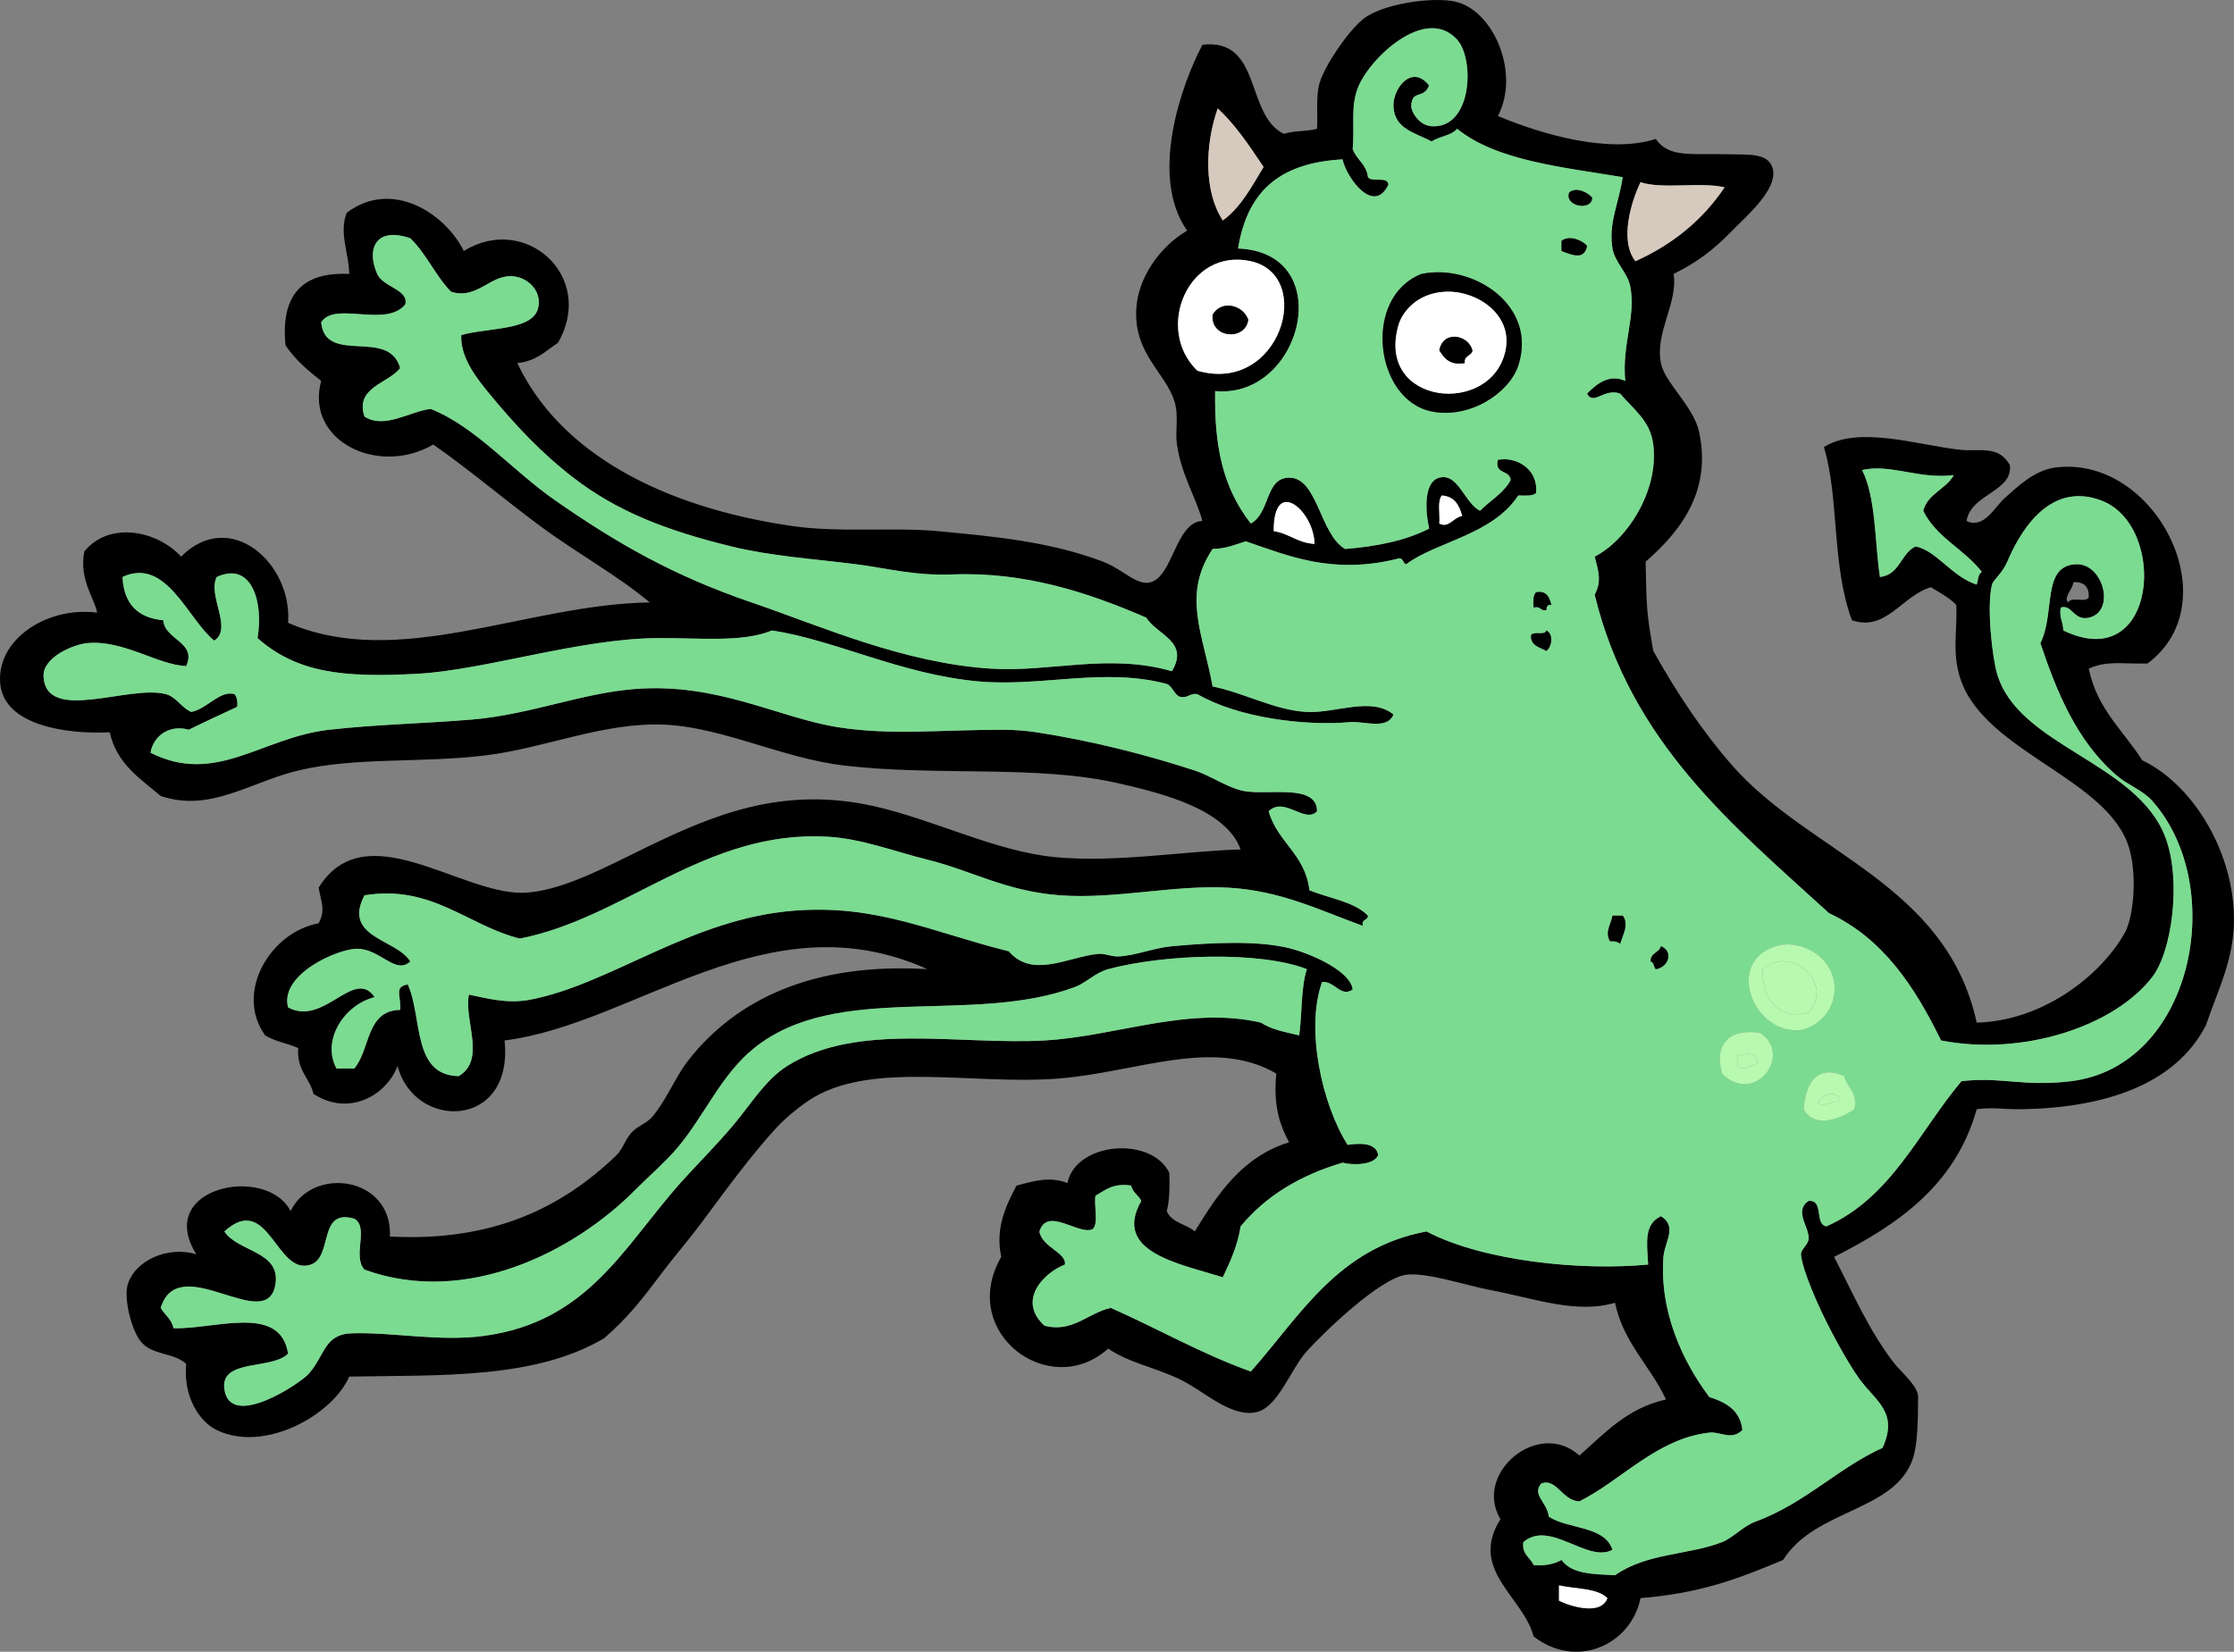 <?xml version="1.0" encoding="UTF-8" standalone="no"?><svg xmlns="http://www.w3.org/2000/svg" xmlns:xlink="http://www.w3.org/1999/xlink" fill="#000000" height="1263" preserveAspectRatio="xMidYMid meet" version="1" viewBox="0.0 0.0 1707.9 1263.0" width="1707.9" zoomAndPan="magnify"><rect x="0.0" y="0.0" width="1707.9" height="1263.0" fill="#808080" stroke="none"/><defs><clipPath id="a"><path d="M 0 0 L 1707.898 0 L 1707.898 1262.98 L 0 1262.98 Z M 0 0"/></clipPath></defs><g><g clip-path="url(#a)" id="change1_10"><path d="M 1191.871 1223.941 C 1200.965 1228.398 1223.996 1235.48 1228.859 1221.992 C 1221.086 1214.18 1204.633 1215.07 1191.871 1212.25 Z M 847.215 741.043 C 837.586 743.621 830.113 751.609 821.902 754.664 C 742.895 784.137 640.164 750.23 576.562 801.406 C 551.297 821.727 538.789 852.777 518.145 877.34 C 509.074 888.129 495.75 899.691 485.043 910.441 C 439.012 956.691 356.77 999.191 278.641 970.801 C 269.109 960.477 282.387 938.34 270.852 931.863 C 242.973 923.801 254.711 960.871 237.754 966.91 C 211.215 976.363 205.418 910.793 171.551 941.594 C 181.77 957.434 215.152 956.512 210.496 982.488 C 203.613 1020.891 136.652 955.453 122.871 1000.02 C 125.883 1005.441 131.258 1008.5 132.605 1015.59 C 164.109 1016.609 214.453 996.652 220.23 1035.059 C 207.824 1047.629 168.141 1038.609 171.551 1062.32 C 176.023 1093.391 229.078 1058.051 235.809 1050.641 C 248.469 1036.699 247.566 1020.18 268.914 1019.48 C 300.398 1018.449 335.918 1026.09 370.16 1021.43 C 449.645 1010.621 476.73 953.375 520.09 904.602 C 531.516 891.762 547.613 875.816 560.988 859.812 C 574.711 843.383 585.391 825.422 601.867 815.035 C 655.191 781.414 733.25 799.234 798.535 795.559 C 853.613 792.457 908.406 769.008 964.047 781.93 C 971.738 787.223 982.801 789.148 993.254 791.668 C 995.555 775.148 994.445 755.207 999.102 741.043 C 963.09 727.023 889.469 729.664 847.215 741.043 M 1581.293 460.652 C 1582.969 455.828 1594.852 461.219 1596.875 456.754 C 1597.188 448.656 1593.289 444.758 1585.191 445.078 C 1584.875 450.086 1576.926 457.406 1581.293 460.652 M 973.785 406.121 C 985.672 407.867 991.969 415.203 1004.949 415.867 C 1004.641 390.652 973.391 363.559 973.785 406.121 M 1100.348 400.289 C 1107.641 404.109 1110.574 396.031 1117.875 394.441 C 1115.594 386.34 1112.02 379.527 1102.297 378.859 C 1098.703 383.043 1100.984 393.129 1100.348 400.289 M 1437.223 441.176 C 1452.457 439.543 1453 423.215 1464.465 417.809 C 1480.422 420.895 1492.188 440.93 1511.195 447.016 C 1512.273 443.551 1512.203 438.934 1515.094 437.281 C 1501.852 420.023 1480.285 411.082 1470.32 390.547 C 1473.863 377.227 1487.672 374.156 1493.668 363.289 C 1466.957 366.633 1445.438 354.426 1423.578 359.395 C 1434.258 380.52 1433.113 413.465 1437.223 441.176 M 956.262 199.727 C 908.578 189.121 882.254 251.379 915.371 283.453 C 978.805 301.773 1005.648 210.707 956.262 199.727 M 313.695 182.207 C 287.145 173.039 279.957 190.461 288.375 209.469 C 292.883 219.629 312.867 221.527 309.793 232.824 C 294.797 251 255.895 229.969 245.535 246.461 C 248.793 279.523 297.609 250.301 305.902 281.504 C 296.703 293.352 271.195 296.141 278.641 318.512 C 293.957 328.383 313.305 314.504 329.27 312.664 C 363.68 326.316 391.309 359.551 424.68 382.758 C 471.594 415.379 514.684 440.207 574.617 460.652 C 626.812 478.453 690.211 506.953 757.645 511.27 C 802.566 514.156 847.879 499.242 895.891 513.227 C 909.668 490.523 884.09 485.219 876.426 472.332 C 832.215 453.164 783.711 437.121 728.445 439.227 C 698.531 440.367 678.461 434.484 654.449 431.438 C 619.895 427.066 589.562 425.289 559.039 417.809 C 508.77 405.492 471.52 390.855 438.316 365.23 C 413.969 346.453 394.43 325.652 374.051 300.977 C 363.719 288.461 351.852 273.031 352.637 256.195 C 372.695 250.465 405.898 252.75 411.047 236.723 C 414.977 224.496 405.445 213.117 393.527 211.406 C 375.098 208.789 365.441 229.527 344.848 223.094 C 332.953 210.969 325.922 193.992 313.695 182.207 M 1250.277 199.727 C 1278.934 186.836 1301.766 168.125 1318.422 143.25 C 1299.949 138.867 1271.516 144.914 1254.172 139.363 C 1247.246 153.695 1237.797 183.871 1250.277 199.727 M 934.844 168.574 C 948.758 158.461 956.934 142.641 966 127.68 C 955.328 111.742 944.762 95.691 930.953 82.895 C 921.078 110.945 920.289 146.52 934.844 168.574 M 1078.93 80.945 C 1078.754 85.316 1084.82 95.941 1094.512 96.527 C 1125.566 98.395 1127.508 45.281 1113.98 30.328 C 1089.617 3.391 1046.398 45.281 1038.039 67.316 C 1032.43 82.109 1035.738 95.082 1034.148 114.047 C 1037.148 122.074 1044.66 125.613 1045.828 135.465 C 1048.672 139.758 1061.242 134.32 1061.41 141.309 C 1050.273 164.488 1029.559 136.293 1026.359 121.844 C 982.098 124.41 954.117 142.758 946.523 189.992 C 1023.43 193.027 995.602 305.383 928.996 299.035 C 928.25 341.266 934.945 373.09 956.262 400.289 C 971.316 391.973 967.004 365.477 985.465 365.23 C 1007.359 364.949 1008.898 408.406 1028.309 419.758 C 1052.957 417.801 1074.969 413.207 1092.562 404.184 C 1089.125 388.027 1089.082 368.211 1100.348 365.23 C 1114.828 361.418 1119.492 384.527 1131.496 390.547 C 1139.219 382.68 1149.375 377.262 1154.863 367.191 C 1154.582 359.039 1142.164 363.016 1145.141 351.605 C 1158.562 348.91 1176.113 358.016 1174.344 376.918 C 1171.828 379.598 1165.875 378.848 1160.723 378.859 C 1141.043 409.012 1098 414.23 1075.043 431.438 C 1071.984 430.605 1073.367 425.316 1067.238 427.539 C 1018.137 439.281 985.422 425.172 952.363 413.914 C 944.445 416.375 937.27 419.594 927.047 419.758 C 903.461 455.09 919.77 484.531 927.047 524.898 C 950.77 529.582 974.902 543.188 999.102 544.371 C 1021.168 545.457 1048.406 532.418 1065.297 546.324 C 1060.645 558.344 1042.668 551.242 1032.199 552.164 C 997.301 555.234 946.492 548.859 915.371 530.746 C 909.219 529.793 908.496 534.262 901.738 532.691 C 897.418 530.531 896.457 524.988 892.004 522.961 C 843.965 510.137 796.121 525.418 747.91 521.008 C 688.691 515.598 638.77 489.473 590.191 482.07 C 567.77 491.43 535.348 487.688 502.57 487.906 C 443.027 488.32 370.691 512.305 319.531 515.172 C 262.145 518.379 226.969 514.418 196.859 487.906 C 201.562 460.633 192.555 428.836 165.703 441.176 C 158.441 455.398 178.23 480.703 163.758 489.859 C 143.395 473.309 127.121 425.617 93.66 441.176 C 94.621 461.641 105.234 472.438 124.816 474.277 C 126.059 489.531 150.766 490.805 142.34 509.332 C 120.609 508.434 93.883 488.926 66.395 491.801 C 55.086 492.984 32.617 503.023 33.297 517.117 C 35.059 553.562 98.941 523.242 126.766 530.746 C 135.078 532.992 138.531 541.047 146.238 544.371 C 158.477 542.016 167.957 527.598 179.332 530.746 C 180.973 533.008 181.91 535.969 181.285 540.488 C 168.891 546.258 156.445 551.988 144.289 558.012 C 130.172 553.844 117.434 562.074 115.078 575.527 C 164.945 600.836 200.164 563.828 251.383 558.012 C 287.43 553.914 324.266 553.223 360.426 550.219 C 404.98 546.516 444.113 530.109 485.043 526.852 C 548.895 521.762 594.844 548.828 640.82 556.059 C 681.605 562.477 718.453 557.906 767.379 558.012 C 775.402 558.027 784.973 558.746 792.695 559.949 C 835.023 566.551 875.578 576.809 913.422 589.164 C 925.559 593.125 938.719 602.375 950.422 604.738 C 969.074 608.504 1006.867 598.656 1006.879 620.32 C 997.617 630.176 981.914 608.617 969.887 620.32 C 976.629 644.078 997.977 653.234 1001.039 680.672 C 1016.141 687.004 1035.289 689.262 1045.828 700.148 C 1045.809 704.02 1040.52 702.629 1041.93 707.945 C 1009.816 696.41 979.148 680.879 938.734 678.727 C 897.141 676.512 852.469 687.75 810.223 684.57 C 769 681.477 742.977 665.734 708.969 657.309 C 683.25 650.938 658.945 641.332 633.031 639.793 C 539.707 634.246 477.758 701.984 397.426 717.672 C 357.617 707.824 330.277 676.219 278.641 684.57 C 261.688 717.082 303.23 717.875 313.695 735.199 C 302.27 745.711 290.621 725.297 272.801 725.461 C 257.766 725.598 213.68 745.137 220.23 770.242 C 247.535 785.289 270.781 739.375 286.43 762.461 C 263.832 767.953 245.469 794.777 257.223 816.973 L 270.852 816.973 C 283.195 802.703 279.672 772.578 305.902 772.191 C 306.922 761.719 300.781 754.539 311.746 752.727 C 323.137 777.68 314.902 822.25 350.695 822.82 C 371.832 810.27 354.551 780.434 358.473 760.512 C 371.531 763.121 387.543 767.773 405.211 764.402 C 467.172 752.586 527.965 702.297 607.715 696.262 C 670.617 691.488 711.945 712.57 771.285 727.402 C 789.211 748.453 816.441 731.723 839.426 729.355 C 844.477 728.836 849.645 731.531 855 731.301 C 868.145 730.738 881.75 724.82 895.891 723.512 C 928.27 720.527 963.457 719.004 987.414 725.461 C 1003.82 729.883 1032.469 742.727 1034.148 756.621 C 1024.938 762.883 1020.559 750.16 1010.777 750.773 C 997.863 786.367 1010.66 844.594 1030.258 875.391 C 1037.969 874.25 1052.043 872.973 1053.617 883.191 C 1050.453 891.203 1033.617 890.961 1026.359 889.027 C 993.797 898.66 967.566 914.605 948.469 937.703 C 946.078 952.832 940.453 964.73 934.844 976.645 C 901.359 966.129 850.211 957.332 872.531 918.23 C 870.32 913.949 866.02 911.766 864.742 906.551 C 850.875 904.363 844.938 910.113 837.488 914.332 C 836.234 922.176 840.016 935.043 835.535 939.656 C 825.508 945.383 800.66 922.051 794.645 941.594 C 796.562 953.668 815.629 957.773 814.109 966.91 C 796.438 973.992 778.008 995.133 798.535 1013.641 C 819.812 1019.281 831.641 1004.031 849.164 1000.02 C 885.199 1015.91 918.047 1034.992 956.262 1048.699 C 994.094 1006.039 1022.699 954.176 1090.625 941.594 C 1134.035 964.422 1208.949 971.797 1260.02 966.91 C 1259.004 949.867 1256.773 936.195 1269.742 929.914 C 1282.758 937.699 1272.539 949.758 1271.703 961.07 C 1268.613 1003.039 1286.297 1040.812 1306.75 1068.16 C 1319.492 1072.301 1330.473 1078.191 1332.055 1093.48 C 1323.535 1101.77 1315.426 1094.441 1306.75 1095.43 C 1266.664 1099.98 1239.754 1131.82 1207.453 1148 C 1194.418 1147.66 1189.879 1129.738 1178.238 1134.371 C 1171.02 1143.27 1182.84 1148.469 1184.074 1159.68 C 1198.945 1169.48 1226.668 1166.43 1232.758 1184.992 C 1213.738 1195.52 1185 1161.641 1164.609 1179.16 C 1163.352 1188.859 1170.004 1190.629 1172.402 1196.68 C 1181.645 1197.48 1188.32 1195.73 1193.82 1192.781 C 1201.816 1204.301 1220.949 1203.539 1234.695 1204.469 C 1258.973 1187.332 1290.848 1189.141 1316.477 1179.16 C 1324.68 1175.961 1332.746 1166.879 1341.801 1163.582 C 1379.918 1149.609 1405.453 1122.242 1439.16 1107.109 C 1451.68 1079.969 1433.91 1071.32 1421.641 1054.531 C 1412.746 1042.391 1397.426 1014.609 1388.543 994.172 C 1384.129 984.062 1377.309 967.102 1376.848 959.121 C 1376.648 955.617 1382.254 951.684 1382.684 947.441 C 1383.586 938.664 1371.055 925.996 1382.684 918.23 C 1394.703 917.25 1386.875 936.098 1396.316 937.703 C 1445.793 915.773 1466.949 865.543 1499.512 826.707 C 1529.574 823.125 1547.031 831.117 1583.254 826.707 C 1676.109 815.434 1703.988 678.879 1645.555 612.527 C 1638.305 604.289 1626.945 600.469 1618.289 593.051 C 1587.172 566.34 1571.988 527.75 1559.875 491.801 C 1571.496 468.453 1560.621 432.547 1587.141 431.438 C 1608.129 430.57 1617.695 467.711 1596.875 472.332 C 1585.379 474.871 1584.039 461.816 1575.445 464.551 C 1574.125 472.367 1577.32 475.656 1577.406 482.07 C 1649.453 516.754 1657.551 402.195 1606.617 382.758 C 1565.168 366.945 1542.746 410.234 1534.582 429.492 C 1530.812 438.355 1523.789 443.473 1522.891 447.016 C 1518.637 463.867 1523.172 502.801 1526.777 515.172 C 1542.977 570.664 1633.148 582.449 1655.297 639.793 C 1667.945 672.559 1660.57 727.277 1645.555 746.879 C 1616.426 784.93 1546.234 807.758 1483.941 795.559 C 1463.918 754.578 1439.789 717.691 1398.266 698.199 C 1324.625 631 1246.785 567.996 1219.125 454.801 C 1224.594 444.438 1222.07 436.75 1219.125 425.598 C 1243.316 413.445 1268.383 375.754 1263.918 339.918 C 1261.633 321.613 1249.07 313.34 1238.602 300.977 C 1226.449 296.492 1218.215 310.449 1213.289 300.977 C 1219.668 294.535 1229.793 285.324 1242.5 291.242 C 1239.871 262.844 1250.746 242.516 1246.387 219.195 C 1244.406 208.629 1234.602 200.75 1232.758 189.992 C 1229.465 170.816 1237.578 155.602 1240.551 135.465 C 1193.809 127.68 1144.094 122.891 1113.98 98.465 C 1109.598 103.832 1100.211 104.168 1094.512 108.211 C 1082.566 101.598 1065.758 98.926 1065.297 80.945 C 1064.965 67.461 1079.496 48.633 1092.562 65.367 C 1088.172 76.305 1079.445 68.176 1078.93 80.945 M 1145.141 88.73 C 1178.523 102.594 1229.895 117.84 1265.855 106.262 C 1276.008 120.961 1293.246 117.18 1320.383 117.945 C 1336.961 118.418 1352.594 116.508 1355.43 129.629 C 1358.805 145.332 1334.32 165.996 1324.281 176.359 C 1308.836 192.273 1296.336 201.066 1279.488 209.469 C 1282.902 231.84 1265.207 253.801 1269.742 277.609 C 1272.594 292.484 1294.805 310.809 1298.957 330.184 C 1308.082 372.668 1288.176 403.43 1258.082 429.492 C 1258.754 462.523 1258.555 467.383 1263.918 497.641 C 1282.305 530.531 1301.535 559.27 1324.281 585.262 C 1383.219 652.648 1487.988 675.547 1511.195 781.93 C 1560.098 780.742 1604.586 747.844 1624.137 713.773 C 1631.535 700.879 1634.625 665.172 1626.086 643.68 C 1605.844 592.75 1512.496 572.469 1497.574 515.172 C 1492.703 496.469 1496.359 482.383 1495.625 462.59 C 1490.273 456.918 1482.918 453.238 1476.156 448.961 C 1453.957 455.609 1441.906 483.176 1415.785 474.277 C 1400.098 431.828 1406.195 380.586 1394.379 341.867 C 1420.414 325.262 1465.965 340.195 1497.574 343.82 C 1513.785 345.672 1527.551 339.984 1536.52 355.504 C 1539.172 375.867 1506.785 377.562 1503.41 398.336 C 1516.719 404.828 1525.109 387.434 1532.625 380.809 C 1542.398 372.199 1555.16 359.508 1571.559 357.441 C 1647.91 347.859 1705.164 460.547 1641.668 507.379 C 1621.508 507.695 1610.402 505.043 1596.875 511.27 C 1603.129 542.023 1623.402 558.738 1637.77 581.367 C 1674.566 598.766 1706.566 647.992 1707.867 700.148 C 1708.672 732.395 1695.617 756.746 1686.449 783.879 C 1662.688 830.27 1607.414 846.953 1546.246 848.133 C 1532.258 848.402 1523.402 846.426 1511.195 848.133 C 1494.996 905.926 1451.367 936.277 1402.164 961.07 C 1416.422 988.547 1428.148 1015.961 1446.945 1040.898 C 1453.055 1049 1466.496 1059.68 1466.414 1068.16 C 1466.234 1085.719 1466.129 1103.922 1462.516 1114.898 C 1448.977 1156.039 1387.684 1153.59 1363.215 1192.781 C 1327.727 1207.629 1299.91 1218.18 1254.172 1221.992 C 1247.008 1257.66 1205.148 1276.859 1172.402 1251.199 C 1164.648 1220.949 1122.625 1200.449 1147.078 1161.629 C 1126.09 1126.301 1176.395 1084.621 1207.453 1112.949 C 1226.785 1095.941 1243.875 1076.699 1273.652 1070.109 C 1261.789 1044.332 1241.242 1027.23 1234.695 996.121 C 1205.043 1004.789 1174.457 993.094 1139.293 986.387 C 1120.801 982.848 1090.035 972.586 1075.043 974.699 C 1054.445 977.605 1011.898 1019.031 999.102 1033.121 C 986.559 1046.91 977.152 1076.398 960.152 1079.852 C 940.5 1083.828 919.836 1063.062 901.738 1054.531 C 881.129 1044.82 863.398 1042.199 847.215 1031.16 C 802.695 1071.359 732.059 1019.039 765.438 961.07 C 760.742 938.562 769.156 921.781 777.117 906.551 C 790.402 902.969 802.574 899.328 816.062 904.602 C 822.371 873.266 880.145 868.301 893.953 896.812 C 894.246 907.492 894.156 917.793 892.004 926.02 C 895.453 934.898 906.836 935.855 913.422 941.594 C 931.137 912.582 949.805 884.512 985.465 873.438 C 977.129 857.57 973.656 843.621 975.727 820.871 C 927.688 792.77 868.203 820.285 808.27 824.762 C 744.691 829.527 669.918 811.953 623.293 838.395 C 614.082 843.625 601.516 853.789 594.09 861.766 C 574.723 882.547 554.27 910.773 535.676 935.758 C 526.43 948.172 515.555 960.633 506.461 972.746 C 491.129 993.184 479.863 1007.789 461.68 1023.379 C 408.645 1054.5 338.008 1051.301 266.965 1052.59 C 254.5 1081.59 202.516 1111.25 165.703 1093.48 C 152.703 1087.199 139.898 1068.25 142.34 1042.859 C 132.684 1033.84 115.941 1036.648 107.297 1025.32 C 100.09 1015.891 94.684 992.66 97.559 982.488 C 102.77 964.059 128.191 952.273 150.129 959.121 C 117.805 907.613 203.734 890.152 222.172 926.02 C 238.926 891.258 300.082 899.484 298.113 945.492 C 377.086 949.664 430.18 923.02 471.406 883.191 C 476.23 878.527 478.137 870.805 483.098 865.652 C 487.781 860.801 494.875 858.555 498.672 853.98 C 510.039 840.254 516.16 823.707 525.938 811.137 C 562.598 764 622.027 735.816 708.969 741.043 C 586.863 685.934 485.73 783.047 385.734 795.559 C 392.883 863.742 316.609 864.449 303.957 815.035 C 295.352 837.707 266.715 853.961 239.699 836.449 C 236.633 823.938 226.652 818.359 228.012 801.406 C 219.973 797.762 209.836 796.215 202.707 791.668 C 179.105 758.969 206.676 712.703 243.602 705.988 C 249.008 695.496 245.633 690.594 243.602 678.727 C 278.961 621.684 351.312 683.336 399.371 682.621 C 428.438 682.195 464.645 662.117 494.781 647.578 C 544.137 623.754 597.543 600.578 668.074 616.418 C 714.391 626.824 761.141 650.969 806.328 655.367 C 852.555 659.859 905.797 650.684 948.469 649.523 C 937.414 618.844 888.676 606.578 855 598.898 C 792.363 584.598 715.977 593.766 644.707 585.262 C 598.285 579.727 552.41 556.172 508.41 554.109 C 462.113 551.938 417.477 571.777 372.113 577.477 C 322.375 583.711 272.168 578.562 228.012 589.164 C 191.195 598 160.727 621.41 122.871 608.629 C 107.094 595.199 89.113 583.973 83.926 559.949 C 50.473 561.535 3.344 554.66 0.199 522.961 C -3.098 489.773 34.879 463.504 74.195 468.438 C 72.93 458.637 60.18 443.523 64.457 421.699 C 83.336 398.336 120.078 405.492 138.453 425.598 C 175.793 388.051 223.617 430.695 220.23 476.219 C 304.773 512.855 402.258 462 496.73 460.652 C 472.969 440.512 441.215 423.125 413 402.234 C 385.379 381.785 358.402 358.797 331.215 339.918 C 289.086 364.477 233.051 337.012 245.535 291.242 C 235.387 283.223 225.484 274.949 218.285 263.988 C 214.488 225.789 230.816 207.719 266.965 209.469 C 266.867 193.836 259 178.285 265.012 162.727 C 299.926 136.355 340.641 163.566 354.586 191.941 C 401.125 162.863 455.871 210.926 426.629 262.035 C 417.312 268.301 409.734 276.297 395.477 277.609 C 428.035 346.543 506.785 387.926 605.77 402.234 C 641.832 407.445 682.75 402.961 716.758 406.121 C 759.879 410.137 802.789 414.109 843.328 429.492 C 861.621 436.438 873.305 453.793 886.164 441.176 C 897.477 430.07 901.773 398.914 919.262 398.336 C 914.273 380.238 903.184 363.184 899.793 339.918 C 898.215 329.109 901.426 318.23 897.844 306.824 C 890.906 284.727 867.074 270.855 868.641 236.723 C 869.727 212.918 886.355 188.742 907.578 176.359 C 878.289 134.719 903.281 64.488 919.262 34.215 C 965.062 28.934 951.789 88.031 981.574 102.375 C 988.754 99.809 999.293 100.613 1006.879 98.465 C 1007.52 87.695 1005.84 73.59 1008.828 63.43 C 1012.68 50.426 1029.879 24.641 1041.93 14.746 C 1056.258 2.98 1094.426 -2.531 1112.039 1.117 C 1141.285 7.172 1162.586 55.352 1145.141 88.73" fill="inherit" fill-rule="evenodd"/></g><g id="change2_1"><path d="M 1409.949 822.82 C 1389.219 813.492 1380.363 827.984 1378.797 848.133 C 1386.848 863.078 1406.699 855.91 1417.738 848.133 C 1420.445 834.406 1411.996 831.797 1409.949 822.82 M 1316.48 820.875 C 1340.68 845.824 1371.5 807.094 1345.699 789.719 C 1321.027 786.027 1310.312 799.266 1316.48 820.875 M 1261.965 735.203 C 1264.691 735.711 1264.18 739.469 1265.852 741.043 C 1275.805 739.57 1279.465 727.25 1269.75 723.516 C 1268.539 728.793 1261.617 728.371 1261.965 735.203 M 1374.898 787.77 C 1386.113 787.199 1405.59 774.168 1402.172 750.777 C 1399.172 730.355 1375.766 717.75 1357.375 723.516 C 1319.043 735.543 1339.875 789.57 1374.898 787.77 M 1230.812 719.617 C 1234.199 719.473 1236.863 720.059 1238.598 721.566 C 1240.168 715.625 1245.762 706.777 1240.543 700.148 L 1232.754 700.148 C 1231.492 707.383 1226.84 712.379 1230.812 719.617 M 1170.449 485.961 C 1170.262 493.938 1177.172 494.812 1182.129 497.645 C 1186.422 494.707 1187.867 484.762 1182.129 482.07 C 1181.312 486.445 1171.797 482.125 1170.449 485.961 M 1172.395 464.551 C 1177.895 462.93 1177.434 467.293 1182.129 466.492 C 1182.348 464.117 1182.703 461.879 1186.016 462.59 C 1184.438 457.047 1182.891 451.449 1174.34 452.863 C 1172.09 455.16 1172.133 459.738 1172.395 464.551 M 1094.504 314.617 C 1123.785 320.488 1153.84 300.457 1160.719 279.562 C 1175.801 233.688 1126.219 201.207 1086.715 209.469 C 1041.398 227.168 1050.848 305.844 1094.504 314.617 M 1193.816 184.148 L 1193.816 191.938 C 1201.75 194.844 1211.188 199.211 1213.281 188.047 C 1209.965 183.855 1199.898 179.484 1193.816 184.148 M 1199.656 147.152 C 1195.75 158.023 1217.492 161.504 1217.18 151.051 C 1213.895 147.34 1205.242 142.543 1199.656 147.152 M 1092.559 65.371 C 1079.5 48.645 1064.961 67.473 1065.293 80.945 C 1065.754 98.93 1082.562 101.594 1094.504 108.211 C 1100.211 104.164 1109.598 103.832 1113.977 98.477 C 1144.086 122.887 1193.805 127.688 1240.543 135.465 C 1237.574 155.598 1229.461 170.82 1232.754 189.992 C 1234.594 200.75 1244.41 208.633 1246.387 219.195 C 1250.746 242.516 1239.863 262.844 1242.5 291.238 C 1229.777 285.324 1219.668 294.535 1213.281 300.98 C 1218.203 310.449 1226.453 296.492 1238.598 300.98 C 1249.062 313.34 1261.629 321.621 1263.918 339.918 C 1268.371 375.754 1243.312 413.449 1219.125 425.598 C 1222.07 436.746 1224.602 444.438 1219.125 454.805 C 1246.785 567.996 1324.625 631 1398.262 698.203 C 1439.785 717.691 1463.91 754.578 1483.941 795.559 C 1546.238 807.758 1616.426 784.93 1645.559 746.879 C 1660.57 727.281 1667.941 672.559 1655.293 639.793 C 1633.148 582.453 1542.977 570.664 1526.77 515.168 C 1523.164 502.801 1518.637 463.867 1522.883 447.016 C 1523.781 443.477 1530.805 438.355 1534.582 429.492 C 1542.746 410.238 1565.168 366.949 1606.617 382.758 C 1657.551 402.195 1649.438 516.754 1577.41 482.07 C 1577.316 475.656 1574.129 472.371 1575.445 464.551 C 1584.039 461.82 1585.375 474.875 1596.875 472.332 C 1617.699 467.711 1608.125 430.57 1587.133 431.438 C 1560.621 432.547 1571.492 468.457 1559.879 491.809 C 1571.984 527.75 1587.164 566.336 1618.285 593.055 C 1626.941 600.469 1638.305 604.293 1645.559 612.531 C 1703.984 678.883 1676.105 815.434 1583.242 826.711 C 1547.031 831.117 1529.574 823.125 1499.52 826.711 C 1466.945 865.543 1445.785 915.773 1396.316 937.703 C 1386.879 936.098 1394.695 917.25 1382.684 918.23 C 1371.059 925.996 1383.586 938.664 1382.684 947.441 C 1382.258 951.684 1376.645 955.617 1376.84 959.121 C 1377.301 967.102 1384.129 984.062 1388.527 994.172 C 1397.426 1014.609 1412.75 1042.391 1421.637 1054.531 C 1433.91 1071.32 1451.68 1079.969 1439.156 1107.109 C 1405.434 1122.238 1379.914 1149.609 1341.801 1163.582 C 1332.746 1166.879 1324.676 1175.961 1316.48 1179.16 C 1290.848 1189.141 1258.965 1187.332 1234.699 1204.469 C 1220.941 1203.539 1201.812 1204.301 1193.816 1192.781 C 1188.316 1195.742 1181.645 1197.48 1172.395 1196.68 C 1170.012 1190.629 1163.352 1188.852 1164.605 1179.16 C 1185 1161.641 1213.738 1195.52 1232.754 1184.992 C 1226.672 1166.43 1198.949 1169.48 1184.082 1159.68 C 1182.836 1148.469 1171.016 1143.27 1178.238 1134.371 C 1189.875 1129.742 1194.422 1147.66 1207.445 1148 C 1239.758 1131.82 1266.656 1099.98 1306.746 1095.43 C 1315.426 1094.441 1323.527 1101.77 1332.059 1093.48 C 1330.477 1078.191 1319.492 1072.301 1306.746 1068.16 C 1286.301 1040.812 1268.602 1003.039 1271.695 961.074 C 1272.523 949.758 1282.758 937.699 1269.75 929.914 C 1256.77 936.199 1258.996 949.867 1260.02 966.91 C 1208.953 971.797 1134.027 964.422 1090.602 941.594 C 1022.699 954.176 994.094 1006.039 956.262 1048.699 C 918.047 1034.992 885.195 1015.91 849.164 1000.02 C 831.641 1004.02 819.809 1019.281 798.531 1013.641 C 778.004 995.133 796.434 973.992 814.113 966.91 C 815.625 957.773 796.559 953.668 794.645 941.594 C 800.656 922.051 825.508 945.383 835.531 939.656 C 840.012 935.043 836.23 922.176 837.484 914.336 C 844.941 910.113 850.871 904.363 864.742 906.551 C 866.02 911.766 870.32 913.949 872.531 918.23 C 850.207 957.336 901.359 966.129 934.844 976.645 C 940.449 964.73 946.078 952.832 948.469 937.703 C 967.566 914.605 993.797 898.66 1026.359 889.031 C 1033.605 890.961 1050.438 891.203 1053.617 883.188 C 1052.039 872.973 1037.965 874.25 1030.258 875.391 C 1010.656 844.594 997.867 786.367 1010.777 750.777 C 1020.559 750.16 1024.938 762.883 1034.148 756.625 C 1032.469 742.727 1003.816 729.883 987.414 725.461 C 963.457 719.004 928.27 720.527 895.891 723.516 C 881.75 724.824 868.145 730.742 855 731.305 C 849.641 731.531 844.48 728.836 839.426 729.352 C 816.445 731.723 789.207 748.453 771.281 727.406 C 711.945 712.57 670.617 691.492 607.715 696.262 C 527.965 702.297 467.172 752.586 405.207 764.41 C 387.539 767.777 371.531 763.125 358.473 760.512 C 354.555 780.434 371.832 810.27 350.691 822.82 C 314.906 822.25 323.137 777.684 311.742 752.727 C 300.777 754.539 306.918 761.723 305.906 772.195 C 279.672 772.582 283.195 802.707 270.852 816.973 L 257.227 816.973 C 245.465 794.777 263.836 767.957 286.43 762.461 C 270.781 739.375 247.535 785.293 220.23 770.242 C 213.684 745.141 257.762 725.598 272.801 725.461 C 290.621 725.297 302.27 745.711 313.691 735.203 C 303.23 717.875 261.688 717.086 278.641 684.57 C 330.277 676.219 357.617 707.828 397.422 717.672 C 477.754 701.984 539.703 634.242 633.031 639.793 C 658.949 641.332 683.25 650.941 708.965 657.309 C 742.977 665.742 769 681.48 810.219 684.57 C 852.469 687.75 897.141 676.512 938.734 678.727 C 979.148 680.879 1009.816 696.41 1041.926 707.949 C 1040.516 702.629 1045.809 704.016 1045.828 700.148 C 1035.289 689.266 1016.137 687.004 1001.039 680.672 C 997.977 653.242 976.629 644.082 969.887 620.32 C 981.91 608.617 997.613 630.172 1006.879 620.32 C 1006.867 598.656 969.074 608.504 950.422 604.738 C 938.719 602.379 925.559 593.125 913.422 589.164 C 875.578 576.812 835.02 566.555 792.695 559.953 C 784.969 558.746 775.402 558.027 767.379 558.008 C 718.457 557.906 681.609 562.48 640.82 556.062 C 594.84 548.828 548.895 521.762 485.047 526.852 C 444.113 530.113 404.98 546.512 360.426 550.223 C 324.262 553.227 287.43 553.91 251.387 558.008 C 200.16 563.828 164.945 600.836 115.078 575.531 C 117.43 562.074 130.172 553.84 144.289 558.008 C 156.445 551.988 168.891 546.258 181.281 540.488 C 181.91 535.973 180.973 533.008 179.336 530.746 C 167.953 527.598 158.48 542.016 146.238 544.375 C 138.531 541.051 135.074 532.992 126.766 530.746 C 98.938 523.242 35.062 553.566 33.293 517.121 C 32.613 503.023 55.082 492.988 66.398 491.809 C 93.883 488.926 120.605 508.434 142.344 509.332 C 150.762 490.809 126.059 489.531 124.812 474.281 C 105.238 472.438 94.617 461.641 93.664 441.176 C 127.117 425.621 143.395 473.316 163.758 489.859 C 178.234 480.707 158.441 455.398 165.707 441.176 C 192.559 428.836 201.566 460.637 196.863 487.906 C 226.965 514.418 262.145 518.379 319.531 515.168 C 370.691 512.309 443.027 488.32 502.566 487.906 C 535.348 487.688 567.77 491.43 590.188 482.07 C 638.77 489.477 688.691 515.598 747.91 521.008 C 796.117 525.414 843.965 510.141 892.004 522.961 C 896.457 524.988 897.418 530.535 901.738 532.688 C 908.492 534.262 909.219 529.793 915.371 530.746 C 946.492 548.859 997.301 555.238 1032.195 552.164 C 1042.668 551.242 1060.641 558.344 1065.293 546.324 C 1048.41 532.418 1021.168 545.461 999.102 544.375 C 974.902 543.188 950.77 529.582 927.047 524.902 C 919.77 484.531 903.461 455.09 927.047 419.758 C 937.27 419.594 944.445 416.379 952.367 413.914 C 985.422 425.172 1018.137 439.285 1067.238 427.543 C 1073.363 425.316 1071.973 430.605 1075.027 431.438 C 1097.992 414.23 1141.023 409.012 1160.719 378.863 C 1165.883 378.848 1171.828 379.598 1174.34 376.918 C 1176.105 358.016 1158.555 348.91 1145.141 351.605 C 1142.16 363.016 1154.582 359.039 1154.863 367.191 C 1149.363 377.262 1139.215 382.68 1131.5 390.551 C 1119.488 384.527 1114.824 361.414 1100.348 365.234 C 1089.078 368.215 1089.129 388.031 1092.559 404.184 C 1074.965 413.211 1052.957 417.809 1028.309 419.758 C 1008.898 408.406 1007.359 364.953 985.465 365.234 C 967.004 365.48 971.316 391.977 956.262 400.289 C 934.945 373.09 928.25 341.266 928.996 299.039 C 995.602 305.383 1023.426 193.035 946.523 189.992 C 954.113 142.75 982.098 124.402 1026.359 121.844 C 1029.559 136.301 1050.273 164.484 1061.406 141.316 C 1061.25 134.324 1048.66 139.762 1045.828 135.465 C 1044.656 125.617 1037.148 122.074 1034.148 114.055 C 1035.738 95.082 1032.426 82.117 1038.039 67.316 C 1046.395 45.277 1089.609 3.391 1113.977 30.328 C 1127.504 45.277 1125.57 98.395 1094.504 96.523 C 1084.82 95.949 1078.75 85.328 1078.926 80.945 C 1079.449 68.172 1088.168 76.305 1092.559 65.371" fill="#7bdb91" fill-rule="evenodd"/></g><g id="change3_1"><path d="M 930.949 82.891 C 944.762 95.691 955.328 111.73 966 127.68 C 956.934 142.641 948.758 158.461 934.844 168.57 C 920.289 146.52 921.078 110.941 930.949 82.891" fill="#d6c9bd" fill-rule="evenodd"/></g><g id="change3_2"><path d="M 1254.172 139.359 C 1271.52 144.91 1299.941 138.871 1318.43 143.25 C 1301.77 168.121 1278.93 186.828 1250.281 199.719 C 1237.801 183.871 1247.25 153.691 1254.172 139.359" fill="#d6c9bd" fill-rule="evenodd"/></g><g id="change1_1"><path d="M 1217.18 151.051 C 1217.5 161.512 1195.75 158.02 1199.66 147.148 C 1205.238 142.539 1213.898 147.328 1217.18 151.051" fill="inherit" fill-rule="evenodd"/></g><g id="change2_2"><path d="M 344.848 223.09 C 365.438 229.52 375.098 208.781 393.527 211.41 C 405.441 213.109 414.98 224.5 411.051 236.719 C 405.902 252.75 372.695 250.469 352.633 256.199 C 351.852 273.031 363.719 288.461 374.051 300.977 C 394.43 325.648 413.965 346.457 438.316 365.234 C 471.52 390.852 508.766 405.492 559.039 417.809 C 589.566 425.289 619.895 427.066 654.445 431.438 C 678.461 434.48 698.531 440.367 728.441 439.227 C 783.711 437.117 832.219 453.164 876.426 472.328 C 884.09 485.223 909.668 490.52 895.891 513.23 C 847.883 499.246 802.566 514.152 757.648 511.27 C 690.211 506.953 626.816 478.453 574.613 460.648 C 514.684 440.207 471.59 415.375 424.68 382.762 C 391.305 359.555 363.68 326.316 329.27 312.664 C 313.301 314.5 293.953 328.379 278.645 318.508 C 271.195 296.145 296.707 293.348 305.906 281.504 C 297.605 250.301 248.793 279.52 245.539 246.461 C 255.895 229.969 294.793 251 309.793 232.82 C 312.867 221.52 292.887 219.629 288.379 209.461 C 279.953 190.461 287.145 173.039 313.695 182.199 C 325.918 193.988 332.949 210.969 344.848 223.09" fill="#7bdb91" fill-rule="evenodd"/></g><g id="change1_2"><path d="M 1213.281 188.039 C 1211.191 199.211 1201.75 194.84 1193.82 191.93 L 1193.82 184.141 C 1199.898 179.48 1209.969 183.852 1213.281 188.039" fill="inherit" fill-rule="evenodd"/></g><g id="change4_1"><path d="M 927.047 240.609 C 925.387 258.82 952 260.859 954.309 244.512 C 950.387 233.211 933.992 228.93 927.047 240.609 M 915.371 283.449 C 882.254 251.379 908.578 189.121 956.262 199.73 C 1005.648 210.711 978.805 301.777 915.371 283.449" fill="#ffffff" fill-rule="evenodd"/></g><g id="change1_3"><path d="M 1069.199 248.41 C 1051.211 310.078 1140.469 318.797 1150.98 267.875 C 1156.719 240.07 1128.371 221.578 1104.238 223.09 C 1082.738 224.441 1071.922 239.051 1069.199 248.41 M 1086.719 209.469 C 1126.219 201.211 1175.809 233.691 1160.719 279.562 C 1153.84 300.457 1123.789 320.484 1094.512 314.609 C 1050.852 305.84 1041.398 227.172 1086.719 209.469" fill="inherit" fill-rule="evenodd"/></g><g id="change4_2"><path d="M 1100.352 267.875 C 1104.18 273.793 1108.16 279.543 1119.82 277.613 C 1118.898 271.492 1125.059 272.469 1125.672 267.875 C 1122.551 255.879 1103.262 252.238 1100.352 267.875 M 1104.238 223.09 C 1128.371 221.578 1156.719 240.059 1150.98 267.875 C 1140.469 318.793 1051.211 310.078 1069.199 248.398 C 1071.922 239.051 1082.738 224.441 1104.238 223.09" fill="#ffffff" fill-rule="evenodd"/></g><g id="change1_4"><path d="M 954.309 244.512 C 952 260.859 925.387 258.82 927.047 240.609 C 933.992 228.93 950.387 233.211 954.309 244.512" fill="inherit" fill-rule="evenodd"/></g><g id="change1_5"><path d="M 1125.672 267.875 C 1125.059 272.469 1118.898 271.492 1119.82 277.613 C 1108.16 279.543 1104.18 273.793 1100.352 267.875 C 1103.262 252.238 1122.551 255.879 1125.672 267.875" fill="inherit" fill-rule="evenodd"/></g><g id="change2_3"><path d="M 1423.578 359.395 C 1445.441 354.426 1466.961 366.633 1493.672 363.289 C 1487.672 374.152 1473.871 377.227 1470.32 390.551 C 1480.289 411.082 1501.852 420.023 1515.102 437.277 C 1512.199 438.934 1512.281 443.555 1511.199 447.016 C 1492.191 440.93 1480.422 420.895 1464.469 417.809 C 1453 423.215 1452.461 439.543 1437.219 441.172 C 1433.121 413.469 1434.262 380.52 1423.578 359.395" fill="#7bdb91" fill-rule="evenodd"/></g><g id="change4_3"><path d="M 1102.301 378.859 C 1112.02 379.527 1115.59 386.34 1117.879 394.445 C 1110.578 396.027 1107.641 404.113 1100.352 400.285 C 1100.988 393.129 1098.699 383.043 1102.301 378.859" fill="#ffffff" fill-rule="evenodd"/></g><g id="change4_4"><path d="M 1004.941 415.867 C 991.969 415.203 985.672 407.867 973.785 406.125 C 973.391 363.559 1004.641 390.648 1004.941 415.867" fill="#ffffff" fill-rule="evenodd"/></g><g id="change1_6"><path d="M 1174.34 452.859 C 1182.891 451.445 1184.441 457.043 1186.02 462.594 C 1182.711 461.875 1182.352 464.113 1182.129 466.488 C 1177.441 467.289 1177.898 462.934 1172.398 464.547 C 1172.141 459.742 1172.09 455.16 1174.34 452.859" fill="inherit" fill-rule="evenodd"/></g><g id="change1_7"><path d="M 1182.129 482.066 C 1187.871 484.758 1186.43 494.703 1182.129 497.645 C 1177.18 494.809 1170.262 493.934 1170.449 485.957 C 1171.801 482.125 1181.32 486.438 1182.129 482.066" fill="inherit" fill-rule="evenodd"/></g><g id="change1_8"><path d="M 1232.762 700.148 L 1240.551 700.148 C 1245.762 706.777 1240.172 715.625 1238.602 721.562 C 1236.859 720.059 1234.199 719.473 1230.809 719.613 C 1226.84 712.379 1231.488 707.383 1232.762 700.148" fill="inherit" fill-rule="evenodd"/></g><g id="change5_1"><path d="M 1382.691 774.141 C 1402.801 751.363 1369 722.141 1347.629 741.039 C 1346.539 766.684 1362.891 780.152 1382.691 774.141 M 1357.379 723.512 C 1375.77 717.746 1399.172 730.352 1402.172 750.773 C 1405.59 774.164 1386.121 787.199 1374.898 787.77 C 1339.879 789.566 1319.039 735.539 1357.379 723.512" fill="#b6f9af" fill-rule="evenodd"/></g><g id="change1_9"><path d="M 1269.75 723.512 C 1279.469 727.25 1275.809 739.566 1265.859 741.039 C 1264.18 739.469 1264.699 735.707 1261.969 735.199 C 1261.621 728.367 1268.539 728.789 1269.75 723.512" fill="inherit" fill-rule="evenodd"/></g><g id="change2_4"><path d="M 999.102 741.039 C 994.441 755.207 995.555 775.148 993.254 791.664 C 982.801 789.148 971.738 787.223 964.047 781.93 C 908.406 769.008 853.609 792.457 798.535 795.559 C 733.25 799.234 655.191 781.414 601.871 815.035 C 585.391 825.422 574.711 843.383 560.988 859.812 C 547.613 875.816 531.516 891.762 520.09 904.602 C 476.734 953.375 449.645 1010.621 370.164 1021.43 C 335.918 1026.09 300.398 1018.449 268.91 1019.48 C 247.566 1020.18 248.469 1036.699 235.812 1050.641 C 229.074 1058.051 176.023 1093.391 171.555 1062.32 C 168.137 1038.609 207.828 1047.629 220.234 1035.059 C 214.449 996.652 164.105 1016.609 132.602 1015.59 C 131.258 1008.5 125.883 1005.441 122.875 1000.02 C 136.652 955.457 203.609 1020.891 210.5 982.488 C 215.156 956.512 181.766 957.434 171.555 941.594 C 205.418 910.793 211.215 976.363 237.75 966.91 C 254.715 960.871 242.969 923.801 270.852 931.863 C 282.391 938.34 269.109 960.477 278.645 970.801 C 356.77 999.188 439.016 956.688 485.047 910.441 C 495.75 899.691 509.074 888.129 518.148 877.34 C 538.785 852.777 551.297 821.727 576.562 801.406 C 640.164 750.23 742.895 784.137 821.906 754.664 C 830.113 751.609 837.59 743.625 847.219 741.039 C 889.469 729.664 963.09 727.02 999.102 741.039" fill="#7bdb91" fill-rule="evenodd"/></g><g id="change5_2"><path d="M 1347.629 741.039 C 1369 722.141 1402.801 751.363 1382.691 774.141 C 1362.879 780.152 1346.539 766.684 1347.629 741.039" fill="#b6f9af" fill-rule="evenodd"/></g><g id="change5_3"><path d="M 1328.172 807.242 L 1328.172 815.035 C 1332.699 819.316 1339.219 814.656 1343.75 813.082 C 1343.281 803.578 1335.609 805.582 1328.172 807.242 M 1345.699 789.719 C 1371.5 807.094 1340.68 845.824 1316.48 820.871 C 1310.32 799.266 1321.031 786.027 1345.699 789.719" fill="#b6f9af" fill-rule="evenodd"/></g><g id="change5_4"><path d="M 1343.75 813.082 C 1339.219 814.652 1332.699 819.316 1328.172 815.035 L 1328.172 807.242 C 1335.609 805.582 1343.281 803.578 1343.75 813.082" fill="#b6f9af" fill-rule="evenodd"/></g><g id="change5_5"><path d="M 1390.48 844.238 C 1397.809 845.742 1399.789 841.859 1406.051 842.297 C 1406.949 832.281 1389.578 836.934 1390.48 844.238 M 1417.738 848.133 C 1406.699 855.906 1386.852 863.078 1378.801 848.133 C 1380.371 827.98 1389.219 813.488 1409.949 822.824 C 1412 831.797 1420.449 834.398 1417.738 848.133" fill="#b6f9af" fill-rule="evenodd"/></g><g id="change5_6"><path d="M 1406.051 842.297 C 1399.789 841.859 1397.809 845.742 1390.48 844.238 C 1389.578 836.934 1406.949 832.281 1406.051 842.297" fill="#b6f9af" fill-rule="evenodd"/></g><g id="change4_5"><path d="M 1191.871 1212.25 C 1204.629 1215.07 1221.09 1214.18 1228.859 1221.988 C 1224 1235.48 1200.969 1228.398 1191.871 1223.941 L 1191.871 1212.25" fill="#ffffff" fill-rule="evenodd"/></g></g></svg>
